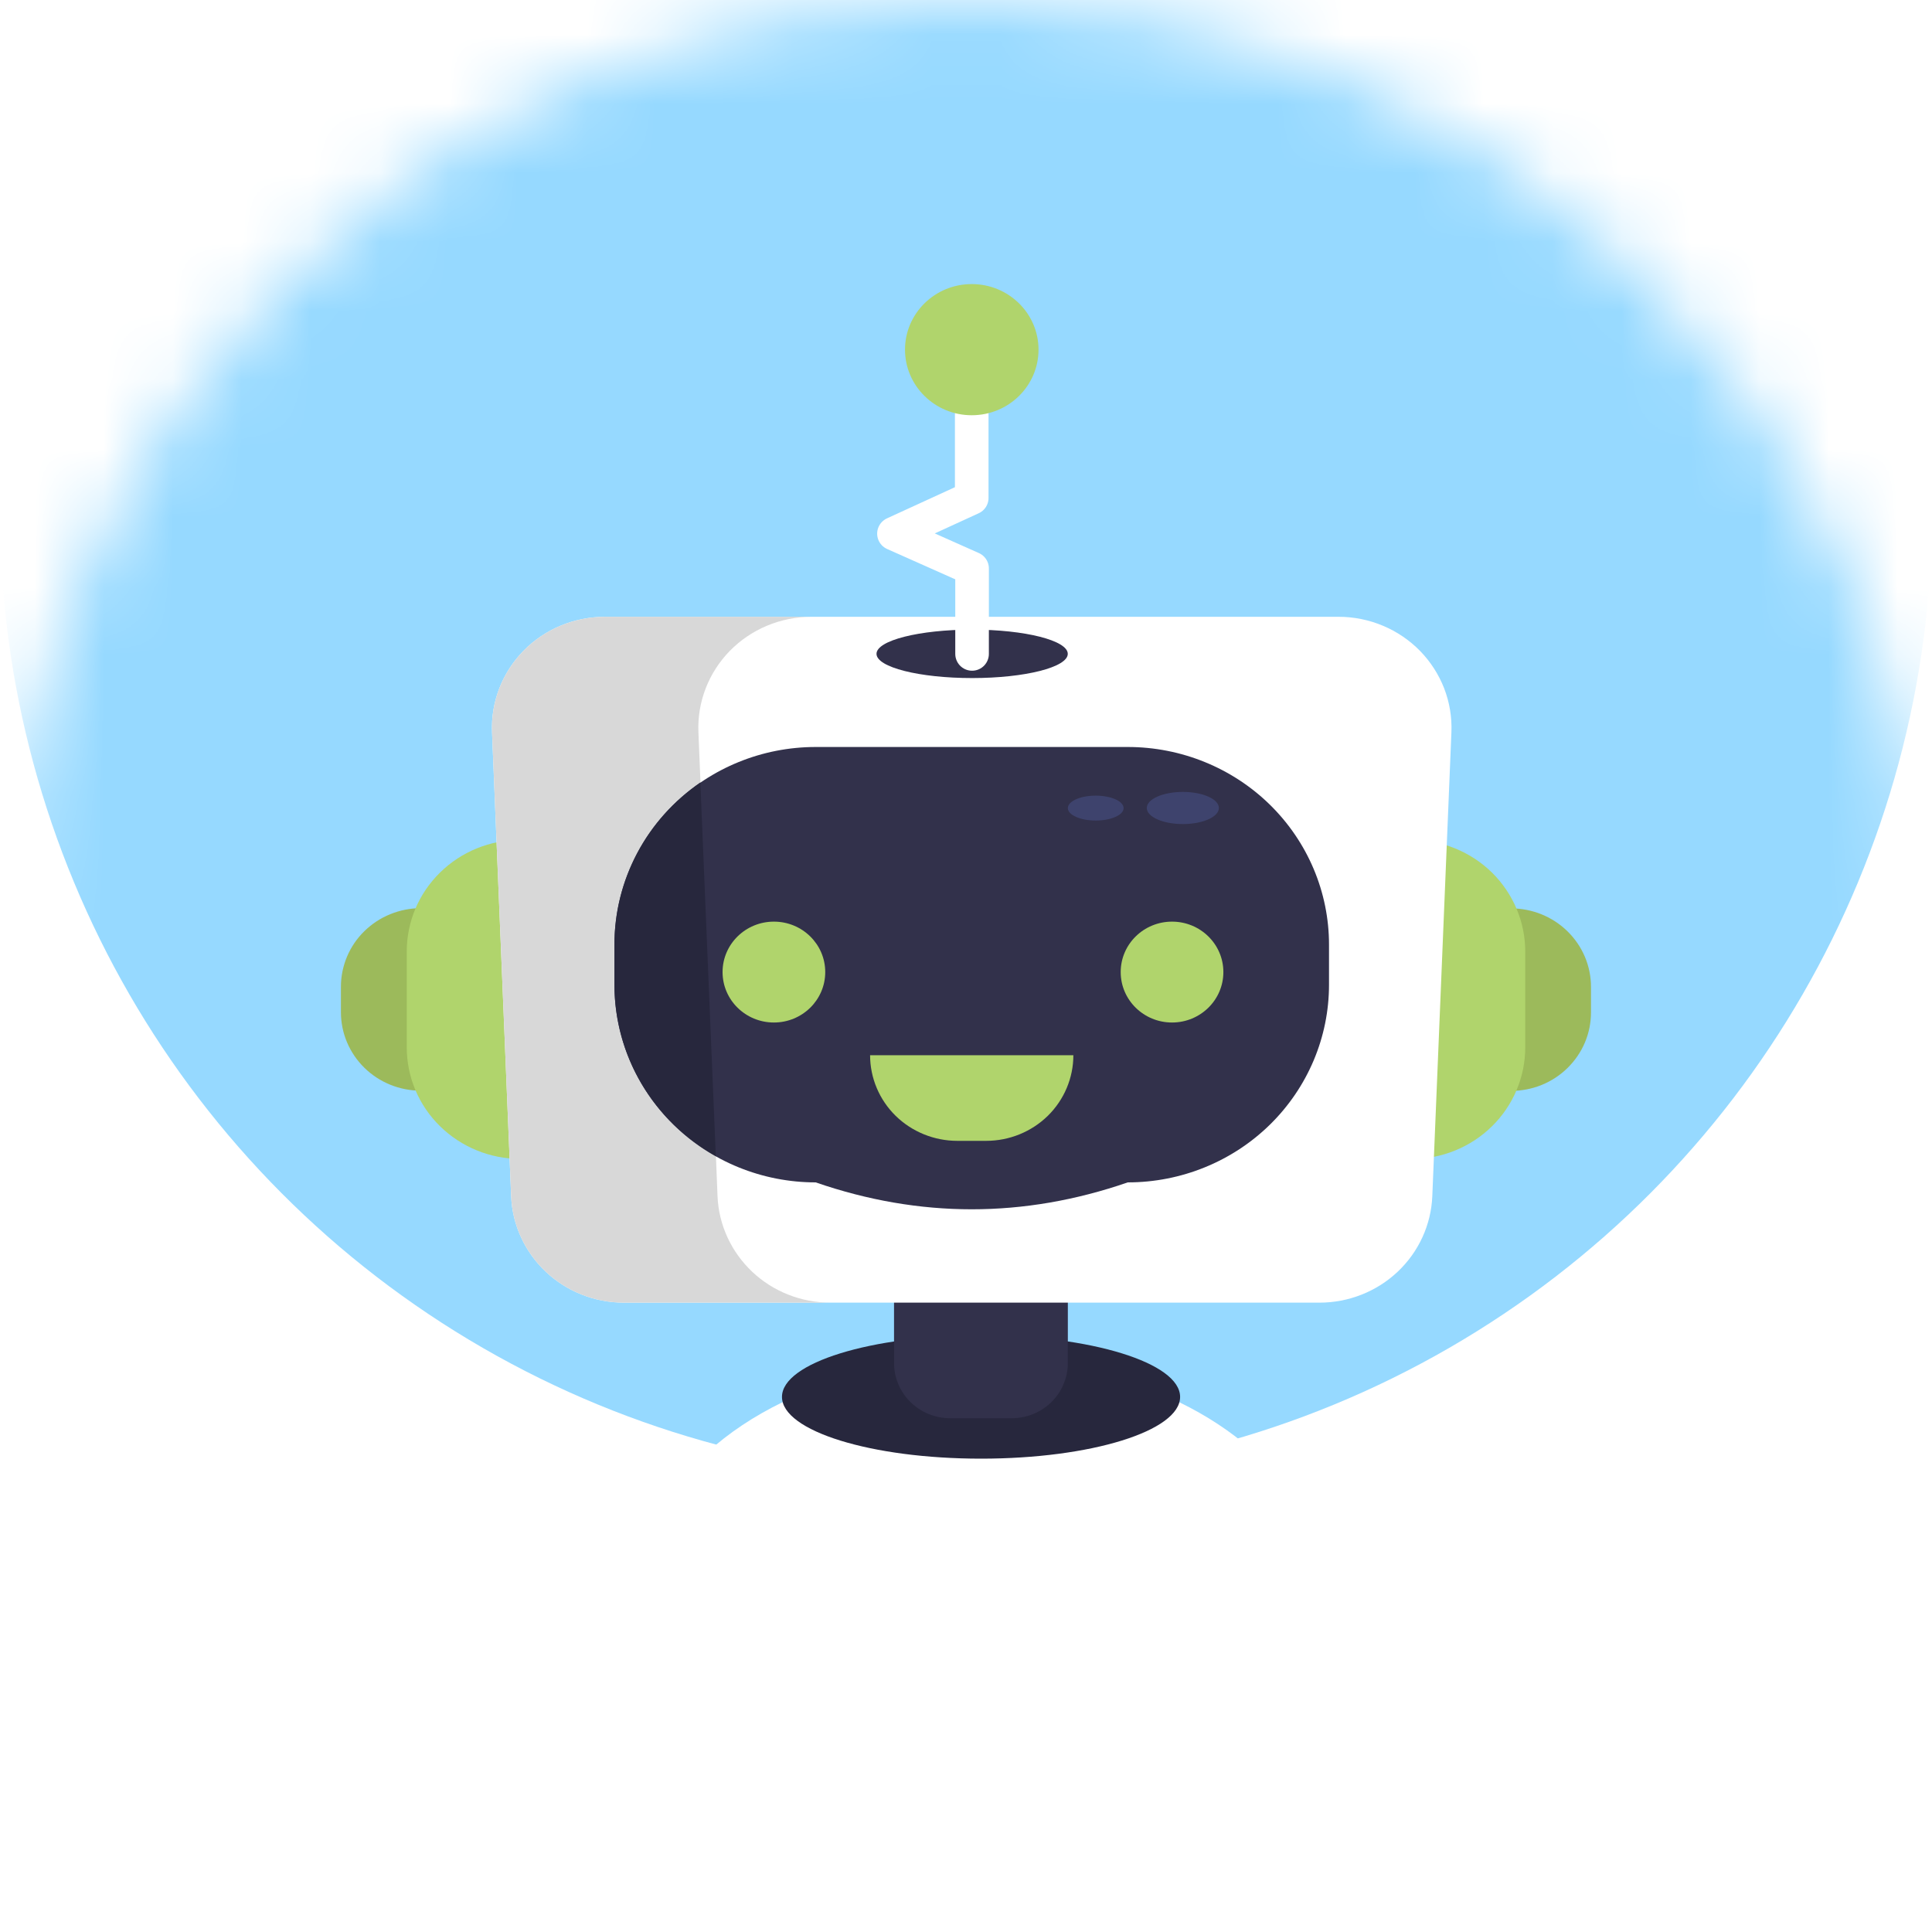 <svg width="28" height="28" viewBox="0 0 28 28" fill="none" xmlns="http://www.w3.org/2000/svg">
<mask id="mask0_1004_29193" style="mask-type:alpha" maskUnits="userSpaceOnUse" x="0" y="0" width="28" height="28">
<circle cx="14" cy="14" r="14" fill="white"/>
</mask>
<g mask="url(#mask0_1004_29193)">
<g filter="url(#filter0_i_1004_29193)">
<circle cx="14" cy="14" r="14" fill="#96D9FF"/>
</g>
<path d="M18.836 21.867C17.544 22.558 16.111 22.96 14.642 23.042C13.173 23.125 11.703 22.886 10.339 22.343C10.065 22.233 9.798 22.113 9.537 21.98C9.868 21.306 10.508 20.726 11.345 20.32C11.855 20.075 12.399 19.902 12.959 19.805C13.79 19.659 14.642 19.659 15.474 19.805C16.036 19.902 16.581 20.076 17.093 20.323C17.879 20.706 18.492 21.242 18.836 21.867Z" fill="white"/>
<path d="M14.218 21.14C15.812 21.14 17.103 20.739 17.103 20.245C17.103 19.752 15.812 19.352 14.218 19.352C12.625 19.352 11.333 19.752 11.333 20.245C11.333 20.739 12.625 21.14 14.218 21.14Z" fill="#27273D"/>
<path d="M12.956 18.832H15.476V19.754C15.476 19.966 15.39 20.17 15.238 20.32C15.085 20.47 14.878 20.554 14.662 20.554H13.771C13.555 20.554 13.348 20.47 13.196 20.32C13.043 20.17 12.957 19.966 12.957 19.754V18.832H12.956Z" fill="#32314B"/>
<path d="M6.099 13.162H6.365V15.807H6.099C5.792 15.807 5.497 15.688 5.28 15.474C5.063 15.261 4.941 14.972 4.941 14.67V14.3C4.941 14.151 4.971 14.003 5.029 13.865C5.087 13.727 5.172 13.601 5.28 13.496C5.388 13.39 5.515 13.306 5.656 13.249C5.796 13.192 5.947 13.162 6.099 13.162Z" fill="#9CBA5B"/>
<path d="M7.541 12.172V16.796C7.104 16.796 6.686 16.625 6.377 16.322C6.068 16.019 5.895 15.608 5.895 15.179V13.789C5.895 13.36 6.068 12.949 6.377 12.646C6.686 12.342 7.104 12.172 7.541 12.172Z" fill="#B0D46C"/>
<path d="M21.899 15.81H21.633V13.165H21.899C22.206 13.165 22.501 13.285 22.718 13.498C22.936 13.712 23.058 14.001 23.058 14.303V14.672C23.058 14.822 23.028 14.97 22.97 15.108C22.912 15.246 22.826 15.371 22.719 15.477C22.611 15.583 22.483 15.667 22.343 15.724C22.202 15.781 22.051 15.81 21.899 15.81Z" fill="#9CBA5B"/>
<path d="M20.459 16.797V12.173C20.895 12.173 21.314 12.343 21.623 12.646C21.931 12.95 22.105 13.361 22.105 13.79V15.18C22.105 15.609 21.931 16.02 21.623 16.323C21.314 16.627 20.895 16.797 20.459 16.797Z" fill="#B0D46C"/>
<path d="M19.123 18.879H9.043C8.62 18.879 8.214 18.718 7.91 18.431C7.605 18.143 7.425 17.751 7.408 17.337L7.131 10.611C7.122 10.395 7.158 10.179 7.236 9.977C7.314 9.774 7.433 9.59 7.586 9.433C7.738 9.277 7.921 9.153 8.124 9.068C8.327 8.983 8.545 8.94 8.765 8.939H19.4C19.62 8.939 19.838 8.983 20.041 9.068C20.244 9.153 20.427 9.277 20.58 9.433C20.732 9.589 20.851 9.774 20.93 9.976C21.008 10.179 21.044 10.395 21.035 10.611L20.758 17.336C20.741 17.751 20.561 18.143 20.256 18.431C19.952 18.718 19.545 18.879 19.123 18.879Z" fill="white"/>
<path d="M12.033 18.879H9.043C8.62 18.879 8.214 18.718 7.91 18.431C7.605 18.143 7.425 17.751 7.408 17.337L7.131 10.611C7.122 10.395 7.158 10.179 7.236 9.977C7.314 9.774 7.433 9.59 7.586 9.433C7.738 9.277 7.921 9.153 8.124 9.068C8.327 8.983 8.545 8.94 8.765 8.939H11.755C11.535 8.94 11.317 8.984 11.114 9.069C10.912 9.154 10.729 9.278 10.576 9.434C10.424 9.59 10.305 9.775 10.227 9.977C10.149 10.179 10.113 10.395 10.122 10.611L10.152 11.342L10.376 16.758L10.399 17.336C10.416 17.75 10.596 18.142 10.9 18.43C11.204 18.718 11.61 18.878 12.033 18.879Z" fill="#D8D8D8"/>
<path d="M16.345 17.136C14.837 17.656 13.329 17.656 11.821 17.136C11.047 17.136 10.306 16.834 9.759 16.297C9.212 15.76 8.905 15.032 8.905 14.272V13.69C8.905 12.93 9.212 12.202 9.759 11.665C10.306 11.128 11.047 10.826 11.821 10.826H16.345C17.118 10.826 17.86 11.128 18.407 11.665C18.953 12.202 19.261 12.93 19.261 13.69V14.272C19.261 15.032 18.953 15.76 18.407 16.297C17.86 16.834 17.118 17.136 16.345 17.136Z" fill="#32314B"/>
<path d="M10.374 16.756C9.927 16.506 9.556 16.144 9.298 15.707C9.04 15.27 8.905 14.774 8.905 14.27V13.687C8.905 13.226 9.018 12.772 9.235 12.363C9.451 11.955 9.766 11.604 10.15 11.34L10.374 16.756Z" fill="#27273D"/>
<path d="M17.143 11.943C17.431 11.943 17.665 11.839 17.665 11.71C17.665 11.581 17.431 11.477 17.143 11.477C16.854 11.477 16.62 11.581 16.62 11.71C16.62 11.839 16.854 11.943 17.143 11.943Z" fill="#3E436D"/>
<path d="M15.88 11.892C16.103 11.892 16.284 11.811 16.284 11.712C16.284 11.612 16.103 11.531 15.88 11.531C15.657 11.531 15.476 11.612 15.476 11.712C15.476 11.811 15.657 11.892 15.88 11.892Z" fill="#3E436D"/>
<path d="M11.216 14.819C11.627 14.819 11.96 14.492 11.96 14.088C11.96 13.684 11.627 13.357 11.216 13.357C10.805 13.357 10.472 13.684 10.472 14.088C10.472 14.492 10.805 14.819 11.216 14.819Z" fill="#B0D46C"/>
<path d="M16.986 14.819C17.397 14.819 17.73 14.492 17.73 14.088C17.73 13.684 17.397 13.357 16.986 13.357C16.575 13.357 16.242 13.684 16.242 14.088C16.242 14.492 16.575 14.819 16.986 14.819Z" fill="#B0D46C"/>
<path d="M12.61 15.293H15.556C15.556 15.622 15.423 15.938 15.186 16.171C14.949 16.403 14.628 16.534 14.292 16.534H13.874C13.539 16.534 13.217 16.403 12.98 16.171C12.743 15.938 12.61 15.622 12.61 15.293Z" fill="#B0D46C"/>
<path d="M14.089 9.827C14.855 9.827 15.475 9.67 15.475 9.476C15.475 9.282 14.855 9.125 14.089 9.125C13.323 9.125 12.703 9.282 12.703 9.476C12.703 9.67 13.323 9.827 14.089 9.827Z" fill="#32314B"/>
<path d="M14.088 9.477V8.238L12.956 7.734L14.083 7.217V5.812" stroke="white" stroke-width="0.487" stroke-linecap="round" stroke-linejoin="round"/>
<path d="M14.083 6.018C14.618 6.018 15.051 5.592 15.051 5.067C15.051 4.543 14.618 4.117 14.083 4.117C13.549 4.117 13.116 4.543 13.116 5.067C13.116 5.592 13.549 6.018 14.083 6.018Z" fill="#B0D46C"/>
</g>
<defs>
<filter id="filter0_i_1004_29193" x="0" y="-6.588" width="28" height="34.588" filterUnits="userSpaceOnUse" color-interpolation-filters="sRGB">
<feFlood flood-opacity="0" result="BackgroundImageFix"/>
<feBlend mode="normal" in="SourceGraphic" in2="BackgroundImageFix" result="shape"/>
<feColorMatrix in="SourceAlpha" type="matrix" values="0 0 0 0 0 0 0 0 0 0 0 0 0 0 0 0 0 0 127 0" result="hardAlpha"/>
<feOffset dy="-6.588"/>
<feGaussianBlur stdDeviation="4.118"/>
<feComposite in2="hardAlpha" operator="arithmetic" k2="-1" k3="1"/>
<feColorMatrix type="matrix" values="0 0 0 0 0.347 0 0 0 0 0.509 0 0 0 0 0.6 0 0 0 1 0"/>
<feBlend mode="normal" in2="shape" result="effect1_innerShadow_1004_29193"/>
</filter>
</defs>
</svg>
